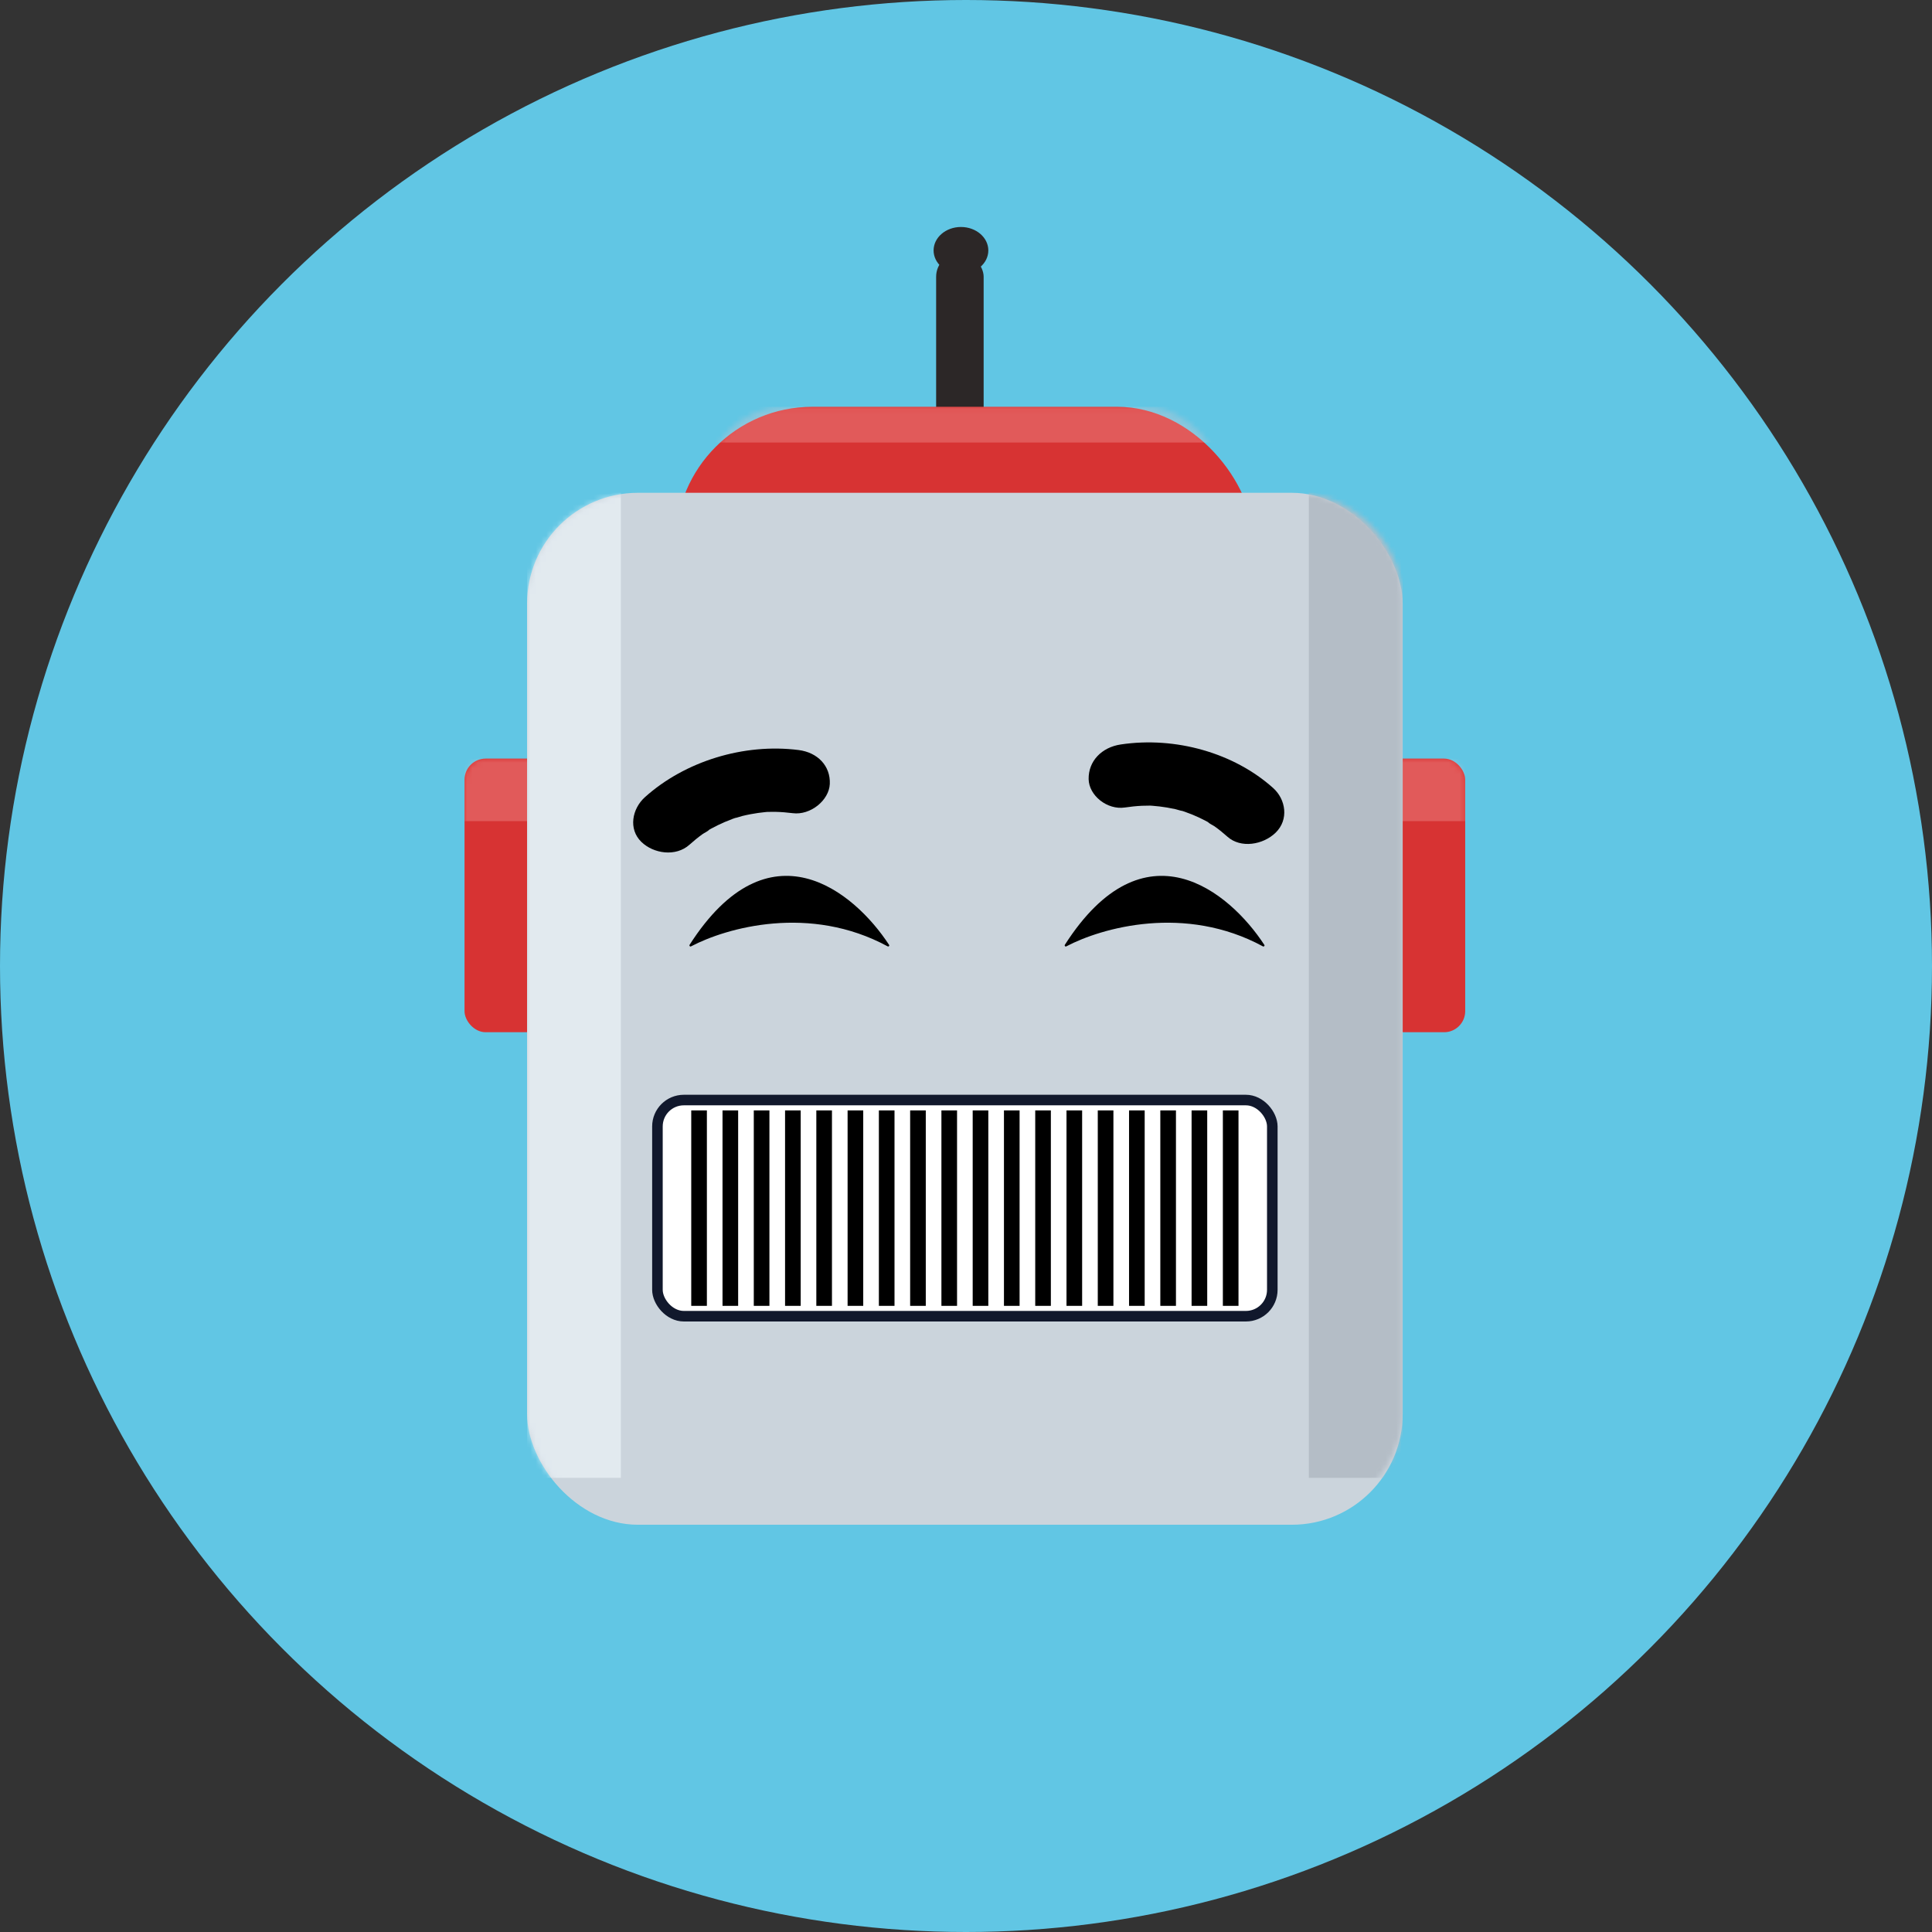 <svg width="366" height="366" viewBox="0 0 366 366" fill="none" xmlns="http://www.w3.org/2000/svg">
<rect x="0" y="0" width="366" height="366" fill="#333333" stroke="none"/>
<circle cx="183" cy="183" r="183" fill="#61C6E4"/>
<rect x="177.343" y="47.924" width="9" height="38.507" rx="4.5" fill="#2C2727"/>
<rect x="88" y="143.71" width="189.571" height="51.836" rx="4" fill="#D73333"/>
<mask id="mask0_642_3788" style="mask-type:alpha" maskUnits="userSpaceOnUse" x="88" y="143" width="190" height="53">
<rect x="88" y="143.71" width="189.571" height="51.836" rx="4" fill="#FFD6D6" fill-opacity="0.26"/>
</mask>
<g mask="url(#mask0_642_3788)">
<rect x="88" y="143.71" width="189.571" height="11.848" fill="#FEC7C7"/>
</g>
<rect x="127.987" y="77.064" width="109.596" height="51.836" rx="25.918" fill="#D73333"/>
<mask id="mask1_642_3788" style="mask-type:alpha" maskUnits="userSpaceOnUse" x="133" y="77" width="99" height="30">
<rect x="133.911" y="77.064" width="97.748" height="29.62" rx="14.81" fill="#FFD6D6" fill-opacity="0.26"/>
</mask>
<g mask="url(#mask1_642_3788)">
<rect x="133.911" y="77.064" width="97.748" height="6.77" fill="#FEC7C7"/>
</g>
<rect x="99.849" y="93.355" width="165.875" height="195.495" rx="21" fill="#CBD4DC"/>
<mask id="mask2_642_3788" style="mask-type:alpha" maskUnits="userSpaceOnUse" x="99" y="93" width="167" height="196">
<rect x="99.848" y="93.355" width="165.875" height="195.495" rx="21" fill="#ECF6FF"/>
</mask>
<g mask="url(#mask2_642_3788)">
<rect x="99.848" y="93.355" width="17.772" height="186.609" fill="#F4FAFF" fill-opacity="0.55"/>
</g>
<mask id="mask3_642_3788" style="mask-type:alpha" maskUnits="userSpaceOnUse" x="99" y="93" width="167" height="196">
<rect width="165.875" height="195.495" rx="21" transform="matrix(-1 0 0 1 265.723 93.355)" fill="#ECF6FF"/>
</mask>
<g mask="url(#mask3_642_3788)">
<rect width="17.772" height="186.609" transform="matrix(-1 0 0 1 265.723 93.355)" fill="#B4BDC6"/>
</g>
<ellipse cx="182.045" cy="47.443" rx="5.184" ry="4.443" fill="#2C2727"/>
<rect x="124.545" y="208.394" width="116.482" height="40.95" rx="5" fill="white" stroke="#11182C" stroke-width="2"/>
<rect x="130.95" y="210.356" width="2.962" height="37.026" fill="black"/>
<rect x="136.874" y="210.356" width="2.962" height="37.026" fill="black"/>
<rect x="142.799" y="210.356" width="2.962" height="37.026" fill="black"/>
<rect x="148.723" y="210.356" width="2.962" height="37.026" fill="black"/>
<rect x="154.646" y="210.356" width="2.962" height="37.026" fill="black"/>
<rect x="160.57" y="210.356" width="2.962" height="37.026" fill="black"/>
<rect x="166.495" y="210.356" width="2.962" height="37.026" fill="black"/>
<rect x="172.419" y="210.356" width="2.962" height="37.026" fill="black"/>
<rect x="178.343" y="210.356" width="2.962" height="37.026" fill="black"/>
<rect x="184.267" y="210.356" width="2.962" height="37.026" fill="black"/>
<rect x="190.191" y="210.356" width="2.962" height="37.026" fill="black"/>
<rect x="196.115" y="210.356" width="2.962" height="37.026" fill="black"/>
<rect x="202.039" y="210.356" width="2.962" height="37.026" fill="black"/>
<rect x="207.964" y="210.356" width="2.962" height="37.026" fill="black"/>
<rect x="213.888" y="210.356" width="2.962" height="37.026" fill="black"/>
<rect x="219.812" y="210.356" width="2.962" height="37.026" fill="black"/>
<rect x="225.735" y="210.356" width="2.962" height="37.026" fill="black"/>
<rect x="231.66" y="210.356" width="2.962" height="37.026" fill="black"/>
<mask id="path-34-inside-1_642_3788" fill="white">
<rect x="105.172" y="279.964" width="156.989" height="26.658" rx="2"/>
</mask>
<rect x="105.172" y="279.964" width="156.989" height="26.658" rx="2" fill="white" stroke="#797979" stroke-width="6" mask="url(#path-34-inside-1_642_3788)"/>
<mask id="path-35-inside-2_642_3788" fill="white">
<rect x="104.291" y="297.45" width="156.989" height="26.658" rx="2" transform="rotate(-5.164 104.291 297.45)"/>
</mask>
<rect x="104.291" y="297.45" width="156.989" height="26.658" rx="2" transform="rotate(-5.164 104.291 297.45)" fill="white" stroke="#797979" stroke-width="6" mask="url(#path-35-inside-2_642_3788)"/>
<path d="M168.16 179.28C153.423 171.289 137.677 175.716 130.899 179.287C130.715 179.384 130.528 179.156 130.64 178.981C145.65 155.559 161.77 168.8 168.432 179.004C168.545 179.178 168.342 179.378 168.16 179.28Z" fill="black"/>
<path d="M239.248 179.28C224.511 171.289 208.766 175.716 201.988 179.287C201.804 179.384 201.617 179.156 201.729 178.981C216.739 155.559 232.859 168.8 239.52 179.004C239.634 179.178 239.431 179.378 239.248 179.28Z" fill="black"/>
<path d="M151.306 142.089C140.929 140.766 129.744 144.209 122.175 151.018C119.734 153.214 119.008 157.066 121.494 159.484C123.791 161.722 128.016 162.366 130.628 160.013C131.411 159.307 132.228 158.638 133.092 158.017C133.361 157.823 134.106 157.476 134.342 157.192C134.473 157.118 134.601 157.043 134.735 156.971C135.557 156.523 136.402 156.111 137.267 155.737C137.763 155.523 138.262 155.324 138.768 155.135C138.928 155.077 139.088 155.02 139.251 154.964C139.694 154.893 140.204 154.683 140.608 154.585C141.135 154.456 141.664 154.342 142.199 154.241C143.132 154.065 144.074 153.93 145.019 153.838C145.152 153.825 145.282 153.815 145.415 153.805C145.924 153.801 146.433 153.787 146.943 153.798C148.029 153.824 149.108 153.915 150.182 154.05C153.535 154.479 157.057 151.617 157.199 148.516C157.351 145.103 154.898 142.548 151.306 142.089Z" fill="black"/>
<path d="M212.301 141.034C222.716 139.471 233.812 142.657 241.199 149.294C243.582 151.434 244.204 155.27 241.652 157.747C239.294 160.038 235.05 160.78 232.501 158.486C231.736 157.799 230.938 157.148 230.089 156.546C229.826 156.359 229.09 156.029 228.861 155.75C228.733 155.679 228.607 155.607 228.475 155.538C227.664 155.109 226.83 154.717 225.975 154.362C225.485 154.16 224.99 153.972 224.489 153.795C224.331 153.74 224.173 153.687 224.012 153.634C223.571 153.574 223.066 153.376 222.664 153.286C222.14 153.17 221.614 153.068 221.082 152.98C220.153 152.825 219.215 152.711 218.272 152.641C218.139 152.631 218.009 152.624 217.877 152.617C217.367 152.625 216.859 152.623 216.348 152.646C215.262 152.697 214.18 152.813 213.101 152.973C209.736 153.479 206.29 150.697 206.232 147.599C206.173 144.188 208.695 141.576 212.301 141.034Z" fill="black"/>
</svg>
